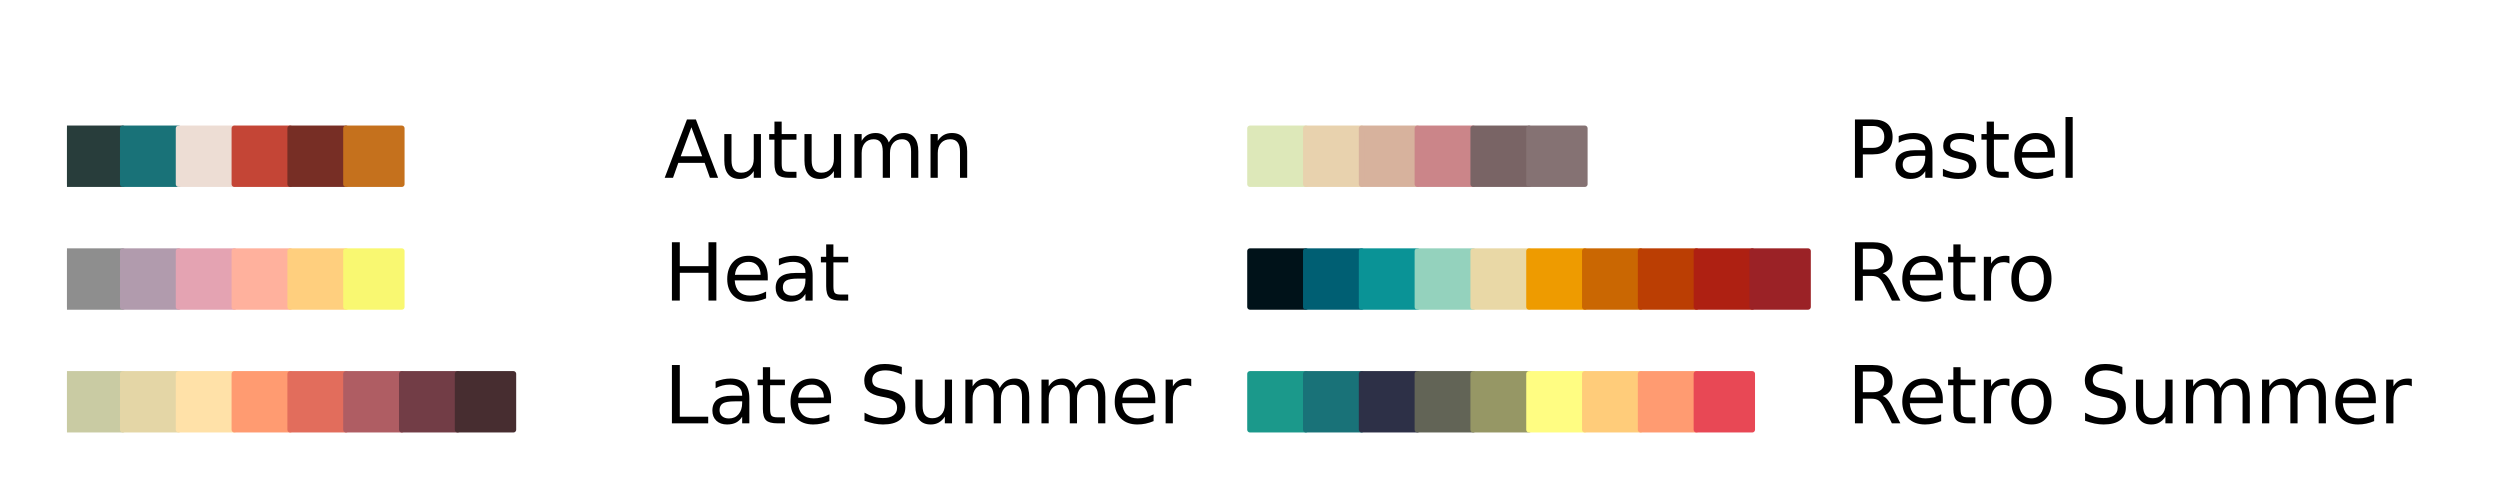 <?xml version="1.0" encoding="utf-8" standalone="no"?>
<!DOCTYPE svg PUBLIC "-//W3C//DTD SVG 1.1//EN"
  "http://www.w3.org/Graphics/SVG/1.1/DTD/svg11.dtd">
<svg xmlns:xlink="http://www.w3.org/1999/xlink" width="448pt" height="90pt" viewBox="0 0 448 90" xmlns="http://www.w3.org/2000/svg" version="1.1">
 <defs>
  <style type="text/css">*{stroke-linejoin: round; stroke-linecap: butt}</style>
 </defs>
 <g id="figure_1">
  <g id="patch_1">
   <path d="M 0 90 
L 448 90 
L 448 0 
L 0 0 
z
" style="fill: #ffffff"/>
  </g>
  <g id="axes_1">
   <g id="patch_2">
    <path d="M 12 23 
L 22 23 
L 22 33 
L 12 33 
z
" clip-path="url(#pf23a2bbf1c)" style="fill: #283d3b; stroke: #283d3b; stroke-linejoin: miter"/>
   </g>
   <g id="patch_3">
    <path d="M 22 23 
L 32 23 
L 32 33 
L 22 33 
z
" clip-path="url(#pf23a2bbf1c)" style="fill: #197278; stroke: #197278; stroke-linejoin: miter"/>
   </g>
   <g id="patch_4">
    <path d="M 32 23 
L 42 23 
L 42 33 
L 32 33 
z
" clip-path="url(#pf23a2bbf1c)" style="fill: #edddd4; stroke: #edddd4; stroke-linejoin: miter"/>
   </g>
   <g id="patch_5">
    <path d="M 42 23 
L 52 23 
L 52 33 
L 42 33 
z
" clip-path="url(#pf23a2bbf1c)" style="fill: #c44536; stroke: #c44536; stroke-linejoin: miter"/>
   </g>
   <g id="patch_6">
    <path d="M 52 23 
L 62 23 
L 62 33 
L 52 33 
z
" clip-path="url(#pf23a2bbf1c)" style="fill: #772e25; stroke: #772e25; stroke-linejoin: miter"/>
   </g>
   <g id="patch_7">
    <path d="M 62 23 
L 72 23 
L 72 33 
L 62 33 
z
" clip-path="url(#pf23a2bbf1c)" style="fill: #c5711d; stroke: #c5711d; stroke-linejoin: miter"/>
   </g>
   <g id="patch_8">
    <path d="M 12 45 
L 22 45 
L 22 55 
L 12 55 
z
" clip-path="url(#pf23a2bbf1c)" style="fill: #8e8e8e; stroke: #8e8e8e; stroke-linejoin: miter"/>
   </g>
   <g id="patch_9">
    <path d="M 22 45 
L 32 45 
L 32 55 
L 22 55 
z
" clip-path="url(#pf23a2bbf1c)" style="fill: #b19bad; stroke: #b19bad; stroke-linejoin: miter"/>
   </g>
   <g id="patch_10">
    <path d="M 32 45 
L 42 45 
L 42 55 
L 32 55 
z
" clip-path="url(#pf23a2bbf1c)" style="fill: #e4a3b2; stroke: #e4a3b2; stroke-linejoin: miter"/>
   </g>
   <g id="patch_11">
    <path d="M 42 45 
L 52 45 
L 52 55 
L 42 55 
z
" clip-path="url(#pf23a2bbf1c)" style="fill: #ffb19d; stroke: #ffb19d; stroke-linejoin: miter"/>
   </g>
   <g id="patch_12">
    <path d="M 52 45 
L 62 45 
L 62 55 
L 52 55 
z
" clip-path="url(#pf23a2bbf1c)" style="fill: #ffcf7e; stroke: #ffcf7e; stroke-linejoin: miter"/>
   </g>
   <g id="patch_13">
    <path d="M 62 45 
L 72 45 
L 72 55 
L 62 55 
z
" clip-path="url(#pf23a2bbf1c)" style="fill: #f9f871; stroke: #f9f871; stroke-linejoin: miter"/>
   </g>
   <g id="patch_14">
    <path d="M 12 67 
L 22 67 
L 22 77 
L 12 77 
z
" clip-path="url(#pf23a2bbf1c)" style="fill: #c9cba3; stroke: #c9cba3; stroke-linejoin: miter"/>
   </g>
   <g id="patch_15">
    <path d="M 22 67 
L 32 67 
L 32 77 
L 22 77 
z
" clip-path="url(#pf23a2bbf1c)" style="fill: #e4d6a6; stroke: #e4d6a6; stroke-linejoin: miter"/>
   </g>
   <g id="patch_16">
    <path d="M 32 67 
L 42 67 
L 42 77 
L 32 77 
z
" clip-path="url(#pf23a2bbf1c)" style="fill: #ffe1a8; stroke: #ffe1a8; stroke-linejoin: miter"/>
   </g>
   <g id="patch_17">
    <path d="M 42 67 
L 52 67 
L 52 77 
L 42 77 
z
" clip-path="url(#pf23a2bbf1c)" style="fill: #ff9b71; stroke: #ff9b71; stroke-linejoin: miter"/>
   </g>
   <g id="patch_18">
    <path d="M 52 67 
L 62 67 
L 62 77 
L 52 77 
z
" clip-path="url(#pf23a2bbf1c)" style="fill: #e26d5c; stroke: #e26d5c; stroke-linejoin: miter"/>
   </g>
   <g id="patch_19">
    <path d="M 62 67 
L 72 67 
L 72 77 
L 62 77 
z
" clip-path="url(#pf23a2bbf1c)" style="fill: #af5d63; stroke: #af5d63; stroke-linejoin: miter"/>
   </g>
   <g id="patch_20">
    <path d="M 72 67 
L 82 67 
L 82 77 
L 72 77 
z
" clip-path="url(#pf23a2bbf1c)" style="fill: #723d46; stroke: #723d46; stroke-linejoin: miter"/>
   </g>
   <g id="patch_21">
    <path d="M 82 67 
L 92 67 
L 92 77 
L 82 77 
z
" clip-path="url(#pf23a2bbf1c)" style="fill: #472d30; stroke: #472d30; stroke-linejoin: miter"/>
   </g>
   <g id="patch_22">
    <path d="M 224 23 
L 234 23 
L 234 33 
L 224 33 
z
" clip-path="url(#pf23a2bbf1c)" style="fill: #dde8b9; stroke: #dde8b9; stroke-linejoin: miter"/>
   </g>
   <g id="patch_23">
    <path d="M 234 23 
L 244 23 
L 244 33 
L 234 33 
z
" clip-path="url(#pf23a2bbf1c)" style="fill: #e8d2ae; stroke: #e8d2ae; stroke-linejoin: miter"/>
   </g>
   <g id="patch_24">
    <path d="M 244 23 
L 254 23 
L 254 33 
L 244 33 
z
" clip-path="url(#pf23a2bbf1c)" style="fill: #d7b29d; stroke: #d7b29d; stroke-linejoin: miter"/>
   </g>
   <g id="patch_25">
    <path d="M 254 23 
L 264 23 
L 264 33 
L 254 33 
z
" clip-path="url(#pf23a2bbf1c)" style="fill: #cb8589; stroke: #cb8589; stroke-linejoin: miter"/>
   </g>
   <g id="patch_26">
    <path d="M 264 23 
L 274 23 
L 274 33 
L 264 33 
z
" clip-path="url(#pf23a2bbf1c)" style="fill: #796465; stroke: #796465; stroke-linejoin: miter"/>
   </g>
   <g id="patch_27">
    <path d="M 274 23 
L 284 23 
L 284 33 
L 274 33 
z
" clip-path="url(#pf23a2bbf1c)" style="fill: #857273; stroke: #857273; stroke-linejoin: miter"/>
   </g>
   <g id="patch_28">
    <path d="M 224 45 
L 234 45 
L 234 55 
L 224 55 
z
" clip-path="url(#pf23a2bbf1c)" style="fill: #001219; stroke: #001219; stroke-linejoin: miter"/>
   </g>
   <g id="patch_29">
    <path d="M 234 45 
L 244 45 
L 244 55 
L 234 55 
z
" clip-path="url(#pf23a2bbf1c)" style="fill: #005f73; stroke: #005f73; stroke-linejoin: miter"/>
   </g>
   <g id="patch_30">
    <path d="M 244 45 
L 254 45 
L 254 55 
L 244 55 
z
" clip-path="url(#pf23a2bbf1c)" style="fill: #0a9396; stroke: #0a9396; stroke-linejoin: miter"/>
   </g>
   <g id="patch_31">
    <path d="M 254 45 
L 264 45 
L 264 55 
L 254 55 
z
" clip-path="url(#pf23a2bbf1c)" style="fill: #94d2bd; stroke: #94d2bd; stroke-linejoin: miter"/>
   </g>
   <g id="patch_32">
    <path d="M 264 45 
L 274 45 
L 274 55 
L 264 55 
z
" clip-path="url(#pf23a2bbf1c)" style="fill: #e9d8a6; stroke: #e9d8a6; stroke-linejoin: miter"/>
   </g>
   <g id="patch_33">
    <path d="M 274 45 
L 284 45 
L 284 55 
L 274 55 
z
" clip-path="url(#pf23a2bbf1c)" style="fill: #ee9b00; stroke: #ee9b00; stroke-linejoin: miter"/>
   </g>
   <g id="patch_34">
    <path d="M 284 45 
L 294 45 
L 294 55 
L 284 55 
z
" clip-path="url(#pf23a2bbf1c)" style="fill: #ca6702; stroke: #ca6702; stroke-linejoin: miter"/>
   </g>
   <g id="patch_35">
    <path d="M 294 45 
L 304 45 
L 304 55 
L 294 55 
z
" clip-path="url(#pf23a2bbf1c)" style="fill: #bb3e03; stroke: #bb3e03; stroke-linejoin: miter"/>
   </g>
   <g id="patch_36">
    <path d="M 304 45 
L 314 45 
L 314 55 
L 304 55 
z
" clip-path="url(#pf23a2bbf1c)" style="fill: #ae2012; stroke: #ae2012; stroke-linejoin: miter"/>
   </g>
   <g id="patch_37">
    <path d="M 314 45 
L 324 45 
L 324 55 
L 314 55 
z
" clip-path="url(#pf23a2bbf1c)" style="fill: #9b2226; stroke: #9b2226; stroke-linejoin: miter"/>
   </g>
   <g id="patch_38">
    <path d="M 224 67 
L 234 67 
L 234 77 
L 224 77 
z
" clip-path="url(#pf23a2bbf1c)" style="fill: #1b998b; stroke: #1b998b; stroke-linejoin: miter"/>
   </g>
   <g id="patch_39">
    <path d="M 234 67 
L 244 67 
L 244 77 
L 234 77 
z
" clip-path="url(#pf23a2bbf1c)" style="fill: #197278; stroke: #197278; stroke-linejoin: miter"/>
   </g>
   <g id="patch_40">
    <path d="M 244 67 
L 254 67 
L 254 77 
L 244 77 
z
" clip-path="url(#pf23a2bbf1c)" style="fill: #2d3047; stroke: #2d3047; stroke-linejoin: miter"/>
   </g>
   <g id="patch_41">
    <path d="M 254 67 
L 264 67 
L 264 77 
L 254 77 
z
" clip-path="url(#pf23a2bbf1c)" style="fill: #626456; stroke: #626456; stroke-linejoin: miter"/>
   </g>
   <g id="patch_42">
    <path d="M 264 67 
L 274 67 
L 274 77 
L 264 77 
z
" clip-path="url(#pf23a2bbf1c)" style="fill: #969765; stroke: #969765; stroke-linejoin: miter"/>
   </g>
   <g id="patch_43">
    <path d="M 274 67 
L 284 67 
L 284 77 
L 274 77 
z
" clip-path="url(#pf23a2bbf1c)" style="fill: #fffd82; stroke: #fffd82; stroke-linejoin: miter"/>
   </g>
   <g id="patch_44">
    <path d="M 284 67 
L 294 67 
L 294 77 
L 284 77 
z
" clip-path="url(#pf23a2bbf1c)" style="fill: #ffcc7a; stroke: #ffcc7a; stroke-linejoin: miter"/>
   </g>
   <g id="patch_45">
    <path d="M 294 67 
L 304 67 
L 304 77 
L 294 77 
z
" clip-path="url(#pf23a2bbf1c)" style="fill: #ff9b71; stroke: #ff9b71; stroke-linejoin: miter"/>
   </g>
   <g id="patch_46">
    <path d="M 304 67 
L 314 67 
L 314 77 
L 304 77 
z
" clip-path="url(#pf23a2bbf1c)" style="fill: #e84855; stroke: #e84855; stroke-linejoin: miter"/>
   </g>
   <g id="text_1">
    <!-- Autumn -->
    <g transform="translate(119 31.863) scale(0.14 -0.14)">
     <defs>
      <path id="DejaVuSans-41" d="M 2188 4044 
L 1331 1722 
L 3047 1722 
L 2188 4044 
z
M 1831 4666 
L 2547 4666 
L 4325 0 
L 3669 0 
L 3244 1197 
L 1141 1197 
L 716 0 
L 50 0 
L 1831 4666 
z
" transform="scale(0.016)"/>
      <path id="DejaVuSans-75" d="M 544 1381 
L 544 3500 
L 1119 3500 
L 1119 1403 
Q 1119 906 1312 657 
Q 1506 409 1894 409 
Q 2359 409 2629 706 
Q 2900 1003 2900 1516 
L 2900 3500 
L 3475 3500 
L 3475 0 
L 2900 0 
L 2900 538 
Q 2691 219 2414 64 
Q 2138 -91 1772 -91 
Q 1169 -91 856 284 
Q 544 659 544 1381 
z
M 1991 3584 
L 1991 3584 
z
" transform="scale(0.016)"/>
      <path id="DejaVuSans-74" d="M 1172 4494 
L 1172 3500 
L 2356 3500 
L 2356 3053 
L 1172 3053 
L 1172 1153 
Q 1172 725 1289 603 
Q 1406 481 1766 481 
L 2356 481 
L 2356 0 
L 1766 0 
Q 1100 0 847 248 
Q 594 497 594 1153 
L 594 3053 
L 172 3053 
L 172 3500 
L 594 3500 
L 594 4494 
L 1172 4494 
z
" transform="scale(0.016)"/>
      <path id="DejaVuSans-6d" d="M 3328 2828 
Q 3544 3216 3844 3400 
Q 4144 3584 4550 3584 
Q 5097 3584 5394 3201 
Q 5691 2819 5691 2113 
L 5691 0 
L 5113 0 
L 5113 2094 
Q 5113 2597 4934 2840 
Q 4756 3084 4391 3084 
Q 3944 3084 3684 2787 
Q 3425 2491 3425 1978 
L 3425 0 
L 2847 0 
L 2847 2094 
Q 2847 2600 2669 2842 
Q 2491 3084 2119 3084 
Q 1678 3084 1418 2786 
Q 1159 2488 1159 1978 
L 1159 0 
L 581 0 
L 581 3500 
L 1159 3500 
L 1159 2956 
Q 1356 3278 1631 3431 
Q 1906 3584 2284 3584 
Q 2666 3584 2933 3390 
Q 3200 3197 3328 2828 
z
" transform="scale(0.016)"/>
      <path id="DejaVuSans-6e" d="M 3513 2113 
L 3513 0 
L 2938 0 
L 2938 2094 
Q 2938 2591 2744 2837 
Q 2550 3084 2163 3084 
Q 1697 3084 1428 2787 
Q 1159 2491 1159 1978 
L 1159 0 
L 581 0 
L 581 3500 
L 1159 3500 
L 1159 2956 
Q 1366 3272 1645 3428 
Q 1925 3584 2291 3584 
Q 2894 3584 3203 3211 
Q 3513 2838 3513 2113 
z
" transform="scale(0.016)"/>
     </defs>
     <use xlink:href="#DejaVuSans-41"/>
     <use xlink:href="#DejaVuSans-75" x="68.408"/>
     <use xlink:href="#DejaVuSans-74" x="131.787"/>
     <use xlink:href="#DejaVuSans-75" x="170.996"/>
     <use xlink:href="#DejaVuSans-6d" x="234.375"/>
     <use xlink:href="#DejaVuSans-6e" x="331.787"/>
    </g>
   </g>
   <g id="text_2">
    <!-- Heat -->
    <g transform="translate(119 53.863) scale(0.14 -0.14)">
     <defs>
      <path id="DejaVuSans-48" d="M 628 4666 
L 1259 4666 
L 1259 2753 
L 3553 2753 
L 3553 4666 
L 4184 4666 
L 4184 0 
L 3553 0 
L 3553 2222 
L 1259 2222 
L 1259 0 
L 628 0 
L 628 4666 
z
" transform="scale(0.016)"/>
      <path id="DejaVuSans-65" d="M 3597 1894 
L 3597 1613 
L 953 1613 
Q 991 1019 1311 708 
Q 1631 397 2203 397 
Q 2534 397 2845 478 
Q 3156 559 3463 722 
L 3463 178 
Q 3153 47 2828 -22 
Q 2503 -91 2169 -91 
Q 1331 -91 842 396 
Q 353 884 353 1716 
Q 353 2575 817 3079 
Q 1281 3584 2069 3584 
Q 2775 3584 3186 3129 
Q 3597 2675 3597 1894 
z
M 3022 2063 
Q 3016 2534 2758 2815 
Q 2500 3097 2075 3097 
Q 1594 3097 1305 2825 
Q 1016 2553 972 2059 
L 3022 2063 
z
" transform="scale(0.016)"/>
      <path id="DejaVuSans-61" d="M 2194 1759 
Q 1497 1759 1228 1600 
Q 959 1441 959 1056 
Q 959 750 1161 570 
Q 1363 391 1709 391 
Q 2188 391 2477 730 
Q 2766 1069 2766 1631 
L 2766 1759 
L 2194 1759 
z
M 3341 1997 
L 3341 0 
L 2766 0 
L 2766 531 
Q 2569 213 2275 61 
Q 1981 -91 1556 -91 
Q 1019 -91 701 211 
Q 384 513 384 1019 
Q 384 1609 779 1909 
Q 1175 2209 1959 2209 
L 2766 2209 
L 2766 2266 
Q 2766 2663 2505 2880 
Q 2244 3097 1772 3097 
Q 1472 3097 1187 3025 
Q 903 2953 641 2809 
L 641 3341 
Q 956 3463 1253 3523 
Q 1550 3584 1831 3584 
Q 2591 3584 2966 3190 
Q 3341 2797 3341 1997 
z
" transform="scale(0.016)"/>
     </defs>
     <use xlink:href="#DejaVuSans-48"/>
     <use xlink:href="#DejaVuSans-65" x="75.195"/>
     <use xlink:href="#DejaVuSans-61" x="136.719"/>
     <use xlink:href="#DejaVuSans-74" x="197.998"/>
    </g>
   </g>
   <g id="text_3">
    <!-- Late Summer -->
    <g transform="translate(119 75.863) scale(0.14 -0.14)">
     <defs>
      <path id="DejaVuSans-4c" d="M 628 4666 
L 1259 4666 
L 1259 531 
L 3531 531 
L 3531 0 
L 628 0 
L 628 4666 
z
" transform="scale(0.016)"/>
      <path id="DejaVuSans-20" transform="scale(0.016)"/>
      <path id="DejaVuSans-53" d="M 3425 4513 
L 3425 3897 
Q 3066 4069 2747 4153 
Q 2428 4238 2131 4238 
Q 1616 4238 1336 4038 
Q 1056 3838 1056 3469 
Q 1056 3159 1242 3001 
Q 1428 2844 1947 2747 
L 2328 2669 
Q 3034 2534 3370 2195 
Q 3706 1856 3706 1288 
Q 3706 609 3251 259 
Q 2797 -91 1919 -91 
Q 1588 -91 1214 -16 
Q 841 59 441 206 
L 441 856 
Q 825 641 1194 531 
Q 1563 422 1919 422 
Q 2459 422 2753 634 
Q 3047 847 3047 1241 
Q 3047 1584 2836 1778 
Q 2625 1972 2144 2069 
L 1759 2144 
Q 1053 2284 737 2584 
Q 422 2884 422 3419 
Q 422 4038 858 4394 
Q 1294 4750 2059 4750 
Q 2388 4750 2728 4690 
Q 3069 4631 3425 4513 
z
" transform="scale(0.016)"/>
      <path id="DejaVuSans-72" d="M 2631 2963 
Q 2534 3019 2420 3045 
Q 2306 3072 2169 3072 
Q 1681 3072 1420 2755 
Q 1159 2438 1159 1844 
L 1159 0 
L 581 0 
L 581 3500 
L 1159 3500 
L 1159 2956 
Q 1341 3275 1631 3429 
Q 1922 3584 2338 3584 
Q 2397 3584 2469 3576 
Q 2541 3569 2628 3553 
L 2631 2963 
z
" transform="scale(0.016)"/>
     </defs>
     <use xlink:href="#DejaVuSans-4c"/>
     <use xlink:href="#DejaVuSans-61" x="55.713"/>
     <use xlink:href="#DejaVuSans-74" x="116.992"/>
     <use xlink:href="#DejaVuSans-65" x="156.201"/>
     <use xlink:href="#DejaVuSans-20" x="217.725"/>
     <use xlink:href="#DejaVuSans-53" x="249.512"/>
     <use xlink:href="#DejaVuSans-75" x="312.988"/>
     <use xlink:href="#DejaVuSans-6d" x="376.367"/>
     <use xlink:href="#DejaVuSans-6d" x="473.779"/>
     <use xlink:href="#DejaVuSans-65" x="571.191"/>
     <use xlink:href="#DejaVuSans-72" x="632.715"/>
    </g>
   </g>
   <g id="text_4">
    <!-- Pastel -->
    <g transform="translate(331 31.863) scale(0.14 -0.14)">
     <defs>
      <path id="DejaVuSans-50" d="M 1259 4147 
L 1259 2394 
L 2053 2394 
Q 2494 2394 2734 2622 
Q 2975 2850 2975 3272 
Q 2975 3691 2734 3919 
Q 2494 4147 2053 4147 
L 1259 4147 
z
M 628 4666 
L 2053 4666 
Q 2838 4666 3239 4311 
Q 3641 3956 3641 3272 
Q 3641 2581 3239 2228 
Q 2838 1875 2053 1875 
L 1259 1875 
L 1259 0 
L 628 0 
L 628 4666 
z
" transform="scale(0.016)"/>
      <path id="DejaVuSans-73" d="M 2834 3397 
L 2834 2853 
Q 2591 2978 2328 3040 
Q 2066 3103 1784 3103 
Q 1356 3103 1142 2972 
Q 928 2841 928 2578 
Q 928 2378 1081 2264 
Q 1234 2150 1697 2047 
L 1894 2003 
Q 2506 1872 2764 1633 
Q 3022 1394 3022 966 
Q 3022 478 2636 193 
Q 2250 -91 1575 -91 
Q 1294 -91 989 -36 
Q 684 19 347 128 
L 347 722 
Q 666 556 975 473 
Q 1284 391 1588 391 
Q 1994 391 2212 530 
Q 2431 669 2431 922 
Q 2431 1156 2273 1281 
Q 2116 1406 1581 1522 
L 1381 1569 
Q 847 1681 609 1914 
Q 372 2147 372 2553 
Q 372 3047 722 3315 
Q 1072 3584 1716 3584 
Q 2034 3584 2315 3537 
Q 2597 3491 2834 3397 
z
" transform="scale(0.016)"/>
      <path id="DejaVuSans-6c" d="M 603 4863 
L 1178 4863 
L 1178 0 
L 603 0 
L 603 4863 
z
" transform="scale(0.016)"/>
     </defs>
     <use xlink:href="#DejaVuSans-50"/>
     <use xlink:href="#DejaVuSans-61" x="55.803"/>
     <use xlink:href="#DejaVuSans-73" x="117.082"/>
     <use xlink:href="#DejaVuSans-74" x="169.182"/>
     <use xlink:href="#DejaVuSans-65" x="208.391"/>
     <use xlink:href="#DejaVuSans-6c" x="269.914"/>
    </g>
   </g>
   <g id="text_5">
    <!-- Retro -->
    <g transform="translate(331 53.863) scale(0.14 -0.14)">
     <defs>
      <path id="DejaVuSans-52" d="M 2841 2188 
Q 3044 2119 3236 1894 
Q 3428 1669 3622 1275 
L 4263 0 
L 3584 0 
L 2988 1197 
Q 2756 1666 2539 1819 
Q 2322 1972 1947 1972 
L 1259 1972 
L 1259 0 
L 628 0 
L 628 4666 
L 2053 4666 
Q 2853 4666 3247 4331 
Q 3641 3997 3641 3322 
Q 3641 2881 3436 2590 
Q 3231 2300 2841 2188 
z
M 1259 4147 
L 1259 2491 
L 2053 2491 
Q 2509 2491 2742 2702 
Q 2975 2913 2975 3322 
Q 2975 3731 2742 3939 
Q 2509 4147 2053 4147 
L 1259 4147 
z
" transform="scale(0.016)"/>
      <path id="DejaVuSans-6f" d="M 1959 3097 
Q 1497 3097 1228 2736 
Q 959 2375 959 1747 
Q 959 1119 1226 758 
Q 1494 397 1959 397 
Q 2419 397 2687 759 
Q 2956 1122 2956 1747 
Q 2956 2369 2687 2733 
Q 2419 3097 1959 3097 
z
M 1959 3584 
Q 2709 3584 3137 3096 
Q 3566 2609 3566 1747 
Q 3566 888 3137 398 
Q 2709 -91 1959 -91 
Q 1206 -91 779 398 
Q 353 888 353 1747 
Q 353 2609 779 3096 
Q 1206 3584 1959 3584 
z
" transform="scale(0.016)"/>
     </defs>
     <use xlink:href="#DejaVuSans-52"/>
     <use xlink:href="#DejaVuSans-65" x="64.982"/>
     <use xlink:href="#DejaVuSans-74" x="126.506"/>
     <use xlink:href="#DejaVuSans-72" x="165.715"/>
     <use xlink:href="#DejaVuSans-6f" x="204.578"/>
    </g>
   </g>
   <g id="text_6">
    <!-- Retro Summer -->
    <g transform="translate(331 75.863) scale(0.14 -0.14)">
     <use xlink:href="#DejaVuSans-52"/>
     <use xlink:href="#DejaVuSans-65" x="64.982"/>
     <use xlink:href="#DejaVuSans-74" x="126.506"/>
     <use xlink:href="#DejaVuSans-72" x="165.715"/>
     <use xlink:href="#DejaVuSans-6f" x="204.578"/>
     <use xlink:href="#DejaVuSans-20" x="265.76"/>
     <use xlink:href="#DejaVuSans-53" x="297.547"/>
     <use xlink:href="#DejaVuSans-75" x="361.023"/>
     <use xlink:href="#DejaVuSans-6d" x="424.402"/>
     <use xlink:href="#DejaVuSans-6d" x="521.814"/>
     <use xlink:href="#DejaVuSans-65" x="619.227"/>
     <use xlink:href="#DejaVuSans-72" x="680.75"/>
    </g>
   </g>
  </g>
 </g>
 <defs>
  <clipPath id="pf23a2bbf1c">
   <rect x="12" y="12" width="424" height="66"/>
  </clipPath>
 </defs>
</svg>
